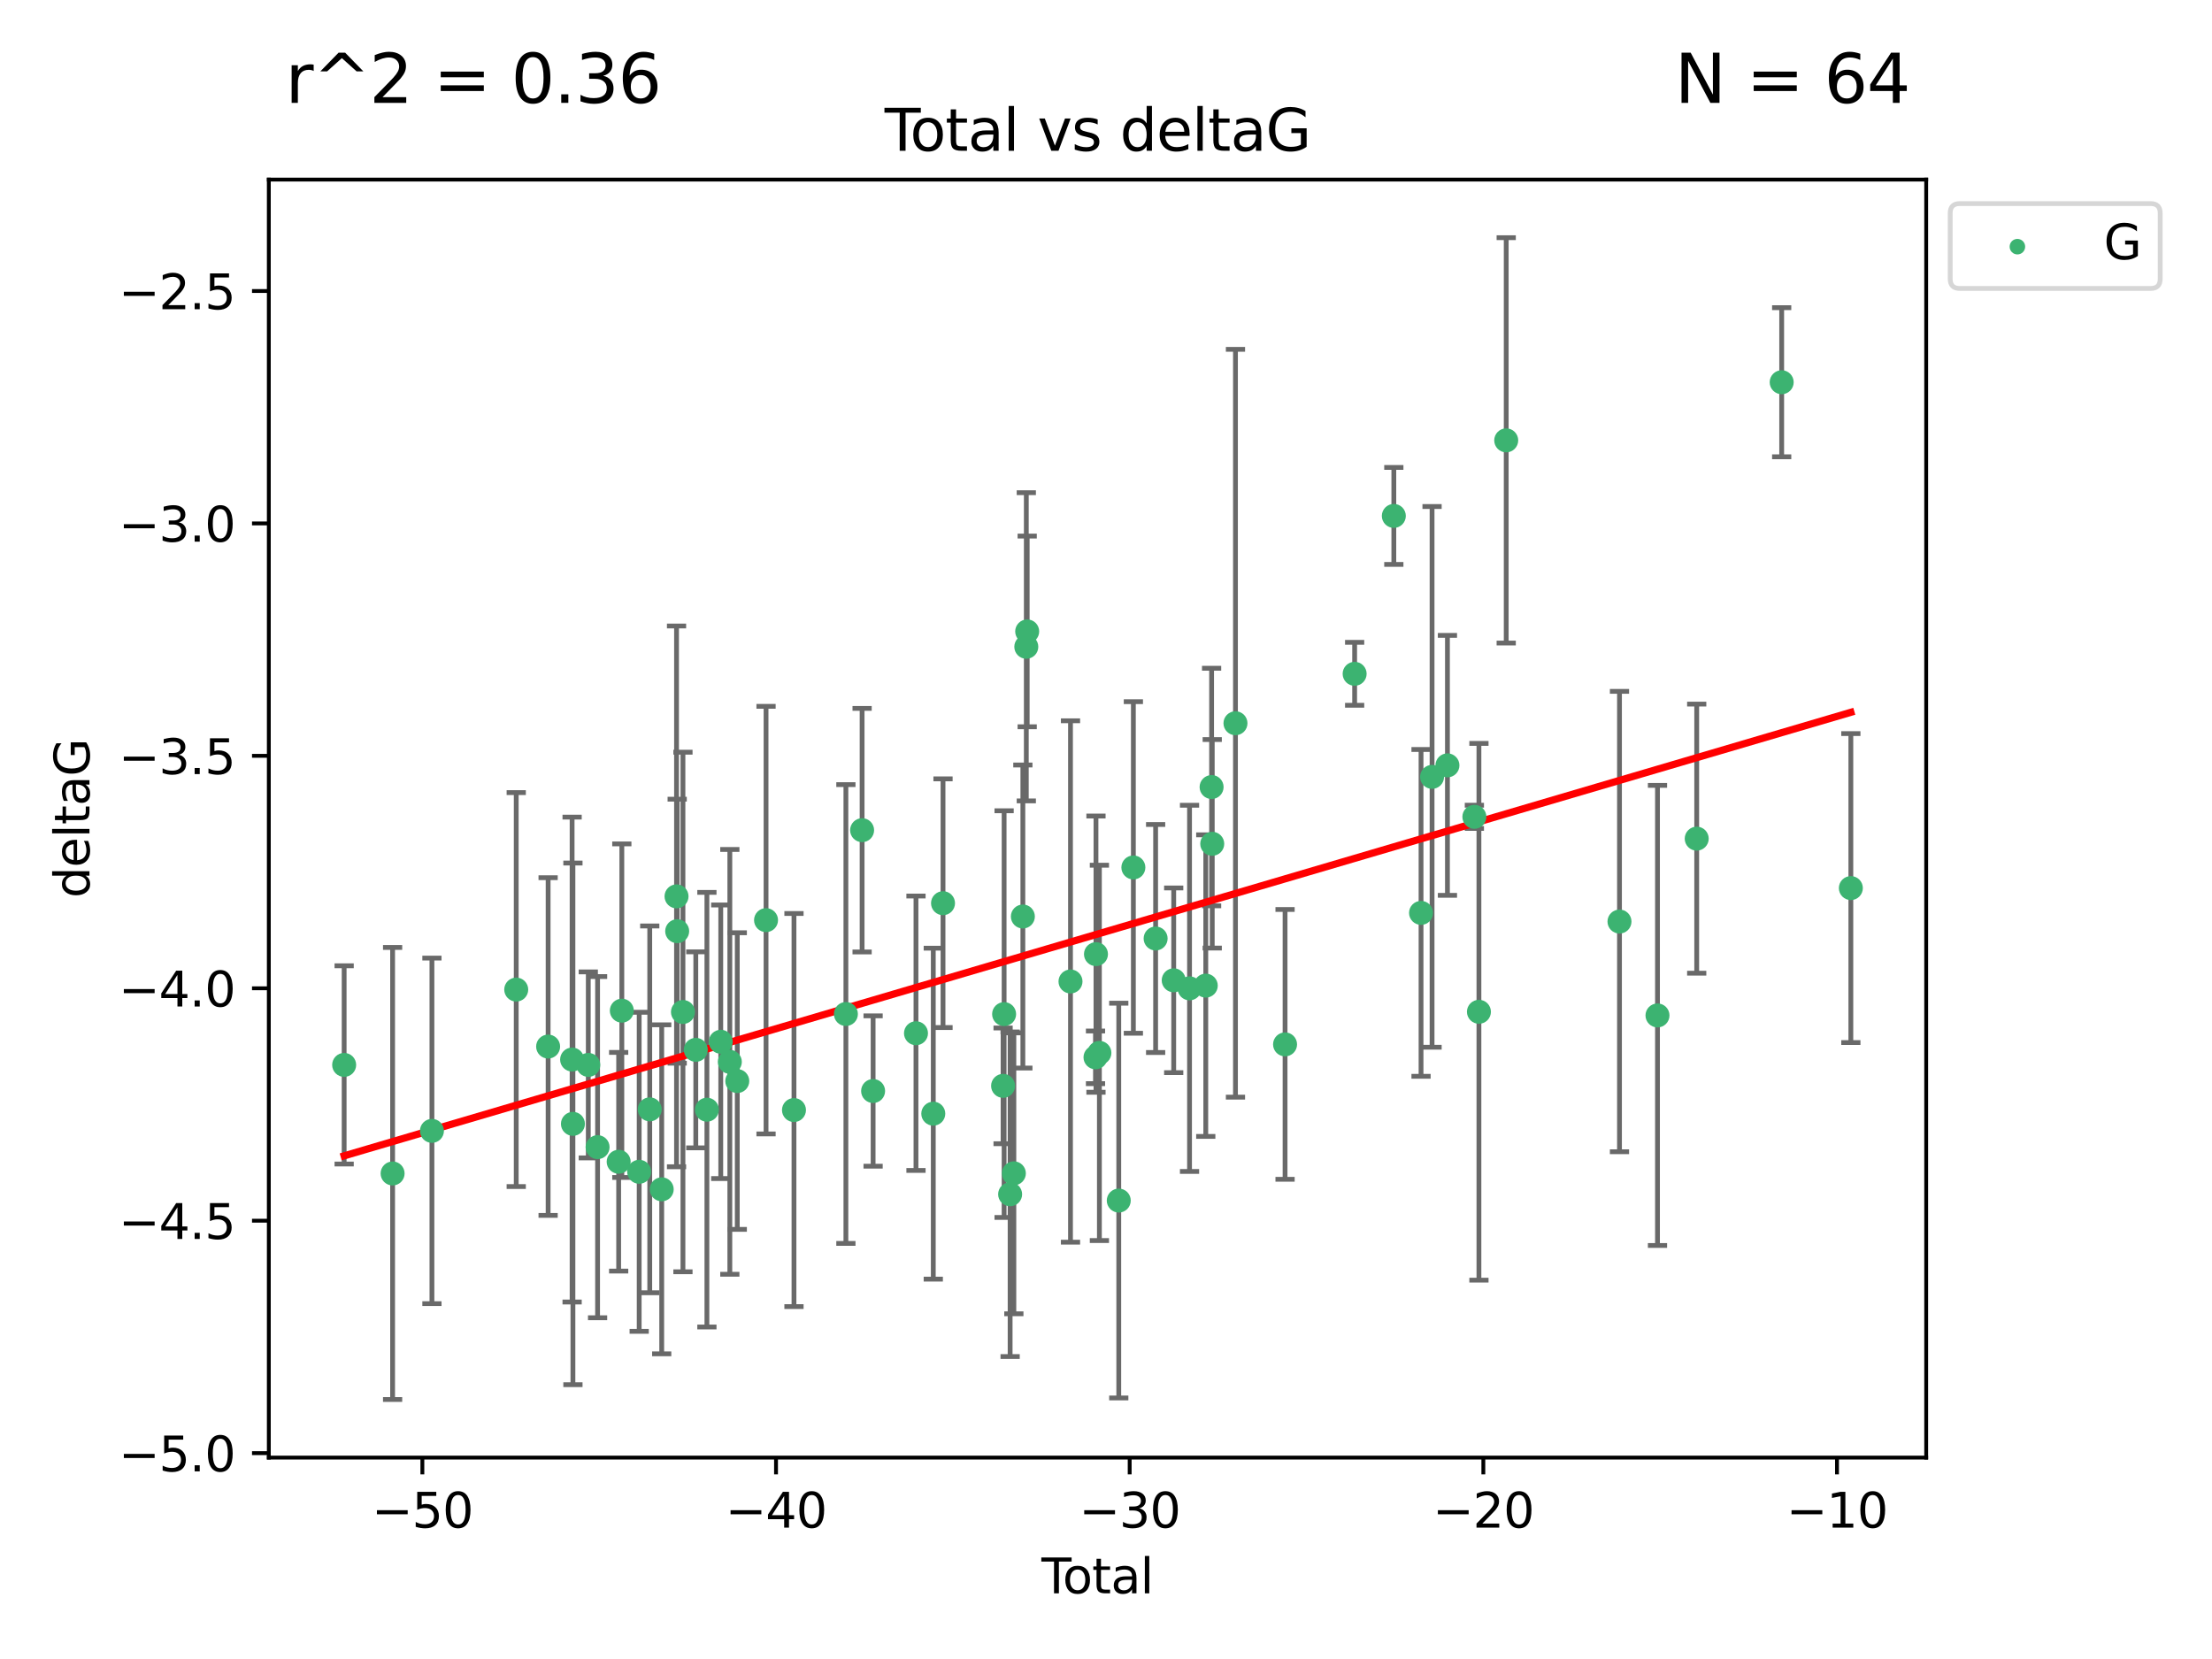 <?xml version="1.0" encoding="utf-8" standalone="no"?>
<!DOCTYPE svg PUBLIC "-//W3C//DTD SVG 1.1//EN"
  "http://www.w3.org/Graphics/SVG/1.1/DTD/svg11.dtd">
<svg xmlns:xlink="http://www.w3.org/1999/xlink" width="460.8pt" height="345.6pt" viewBox="0 0 460.8 345.6" xmlns="http://www.w3.org/2000/svg" version="1.1">
 <defs>
  <style type="text/css">*{stroke-linejoin: round; stroke-linecap: butt}</style>
 </defs>
 <g id="figure_1">
  <g id="patch_1">
   <path d="M 0 345.6 
L 460.8 345.6 
L 460.8 0 
L 0 0 
z
" style="fill: #ffffff"/>
  </g>
  <g id="axes_1">
   <g id="patch_2">
    <path d="M 56 303.64 
L 401.26 303.64 
L 401.26 37.411 
L 56 37.411 
z
" style="fill: #ffffff"/>
   </g>
   <g id="PathCollection_1">
    <defs>
     <path id="ma74996249e" d="M 0 1.118 
C 0.297 1.118 0.581 1 0.791 0.791 
C 1 0.581 1.118 0.297 1.118 0 
C 1.118 -0.297 1 -0.581 0.791 -0.791 
C 0.581 -1 0.297 -1.118 0 -1.118 
C -0.297 -1.118 -0.581 -1 -0.791 -0.791 
C -1 -0.581 -1.118 -0.297 -1.118 0 
C -1.118 0.297 -1 0.581 -0.791 0.791 
C -0.581 1 -0.297 1.118 0 1.118 
z
" style="stroke: #3cb371"/>
    </defs>
    <g clip-path="url(#p0cf9b94227)">
     <use xlink:href="#ma74996249e" x="71.694" y="221.839" style="fill: #3cb371; stroke: #3cb371"/>
     <use xlink:href="#ma74996249e" x="81.786" y="244.454" style="fill: #3cb371; stroke: #3cb371"/>
     <use xlink:href="#ma74996249e" x="89.979" y="235.581" style="fill: #3cb371; stroke: #3cb371"/>
     <use xlink:href="#ma74996249e" x="107.539" y="206.146" style="fill: #3cb371; stroke: #3cb371"/>
     <use xlink:href="#ma74996249e" x="114.184" y="218.017" style="fill: #3cb371; stroke: #3cb371"/>
     <use xlink:href="#ma74996249e" x="119.181" y="220.725" style="fill: #3cb371; stroke: #3cb371"/>
     <use xlink:href="#ma74996249e" x="119.351" y="234.121" style="fill: #3cb371; stroke: #3cb371"/>
     <use xlink:href="#ma74996249e" x="122.552" y="221.839" style="fill: #3cb371; stroke: #3cb371"/>
     <use xlink:href="#ma74996249e" x="124.487" y="238.972" style="fill: #3cb371; stroke: #3cb371"/>
     <use xlink:href="#ma74996249e" x="128.879" y="242.013" style="fill: #3cb371; stroke: #3cb371"/>
     <use xlink:href="#ma74996249e" x="129.538" y="210.541" style="fill: #3cb371; stroke: #3cb371"/>
     <use xlink:href="#ma74996249e" x="133.154" y="244.106" style="fill: #3cb371; stroke: #3cb371"/>
     <use xlink:href="#ma74996249e" x="135.354" y="231.1" style="fill: #3cb371; stroke: #3cb371"/>
     <use xlink:href="#ma74996249e" x="137.846" y="247.757" style="fill: #3cb371; stroke: #3cb371"/>
     <use xlink:href="#ma74996249e" x="140.934" y="186.729" style="fill: #3cb371; stroke: #3cb371"/>
     <use xlink:href="#ma74996249e" x="141.069" y="193.984" style="fill: #3cb371; stroke: #3cb371"/>
     <use xlink:href="#ma74996249e" x="142.271" y="210.816" style="fill: #3cb371; stroke: #3cb371"/>
     <use xlink:href="#ma74996249e" x="144.947" y="218.701" style="fill: #3cb371; stroke: #3cb371"/>
     <use xlink:href="#ma74996249e" x="147.261" y="231.169" style="fill: #3cb371; stroke: #3cb371"/>
     <use xlink:href="#ma74996249e" x="150.148" y="217.019" style="fill: #3cb371; stroke: #3cb371"/>
     <use xlink:href="#ma74996249e" x="152.038" y="221.206" style="fill: #3cb371; stroke: #3cb371"/>
     <use xlink:href="#ma74996249e" x="153.588" y="225.206" style="fill: #3cb371; stroke: #3cb371"/>
     <use xlink:href="#ma74996249e" x="159.58" y="191.682" style="fill: #3cb371; stroke: #3cb371"/>
     <use xlink:href="#ma74996249e" x="165.4" y="231.244" style="fill: #3cb371; stroke: #3cb371"/>
     <use xlink:href="#ma74996249e" x="176.215" y="211.237" style="fill: #3cb371; stroke: #3cb371"/>
     <use xlink:href="#ma74996249e" x="179.592" y="172.942" style="fill: #3cb371; stroke: #3cb371"/>
     <use xlink:href="#ma74996249e" x="181.884" y="227.278" style="fill: #3cb371; stroke: #3cb371"/>
     <use xlink:href="#ma74996249e" x="190.816" y="215.242" style="fill: #3cb371; stroke: #3cb371"/>
     <use xlink:href="#ma74996249e" x="194.42" y="231.996" style="fill: #3cb371; stroke: #3cb371"/>
     <use xlink:href="#ma74996249e" x="196.448" y="188.152" style="fill: #3cb371; stroke: #3cb371"/>
     <use xlink:href="#ma74996249e" x="208.962" y="226.203" style="fill: #3cb371; stroke: #3cb371"/>
     <use xlink:href="#ma74996249e" x="209.175" y="211.258" style="fill: #3cb371; stroke: #3cb371"/>
     <use xlink:href="#ma74996249e" x="210.428" y="248.785" style="fill: #3cb371; stroke: #3cb371"/>
     <use xlink:href="#ma74996249e" x="211.206" y="244.427" style="fill: #3cb371; stroke: #3cb371"/>
     <use xlink:href="#ma74996249e" x="213.081" y="190.925" style="fill: #3cb371; stroke: #3cb371"/>
     <use xlink:href="#ma74996249e" x="213.798" y="134.737" style="fill: #3cb371; stroke: #3cb371"/>
     <use xlink:href="#ma74996249e" x="213.983" y="131.536" style="fill: #3cb371; stroke: #3cb371"/>
     <use xlink:href="#ma74996249e" x="223.004" y="204.459" style="fill: #3cb371; stroke: #3cb371"/>
     <use xlink:href="#ma74996249e" x="228.213" y="220.259" style="fill: #3cb371; stroke: #3cb371"/>
     <use xlink:href="#ma74996249e" x="228.311" y="198.764" style="fill: #3cb371; stroke: #3cb371"/>
     <use xlink:href="#ma74996249e" x="229.025" y="219.335" style="fill: #3cb371; stroke: #3cb371"/>
     <use xlink:href="#ma74996249e" x="233.06" y="250.1" style="fill: #3cb371; stroke: #3cb371"/>
     <use xlink:href="#ma74996249e" x="236.102" y="180.705" style="fill: #3cb371; stroke: #3cb371"/>
     <use xlink:href="#ma74996249e" x="240.738" y="195.507" style="fill: #3cb371; stroke: #3cb371"/>
     <use xlink:href="#ma74996249e" x="244.504" y="204.216" style="fill: #3cb371; stroke: #3cb371"/>
     <use xlink:href="#ma74996249e" x="247.802" y="205.891" style="fill: #3cb371; stroke: #3cb371"/>
     <use xlink:href="#ma74996249e" x="251.185" y="205.324" style="fill: #3cb371; stroke: #3cb371"/>
     <use xlink:href="#ma74996249e" x="252.398" y="163.954" style="fill: #3cb371; stroke: #3cb371"/>
     <use xlink:href="#ma74996249e" x="252.531" y="175.78" style="fill: #3cb371; stroke: #3cb371"/>
     <use xlink:href="#ma74996249e" x="257.371" y="150.666" style="fill: #3cb371; stroke: #3cb371"/>
     <use xlink:href="#ma74996249e" x="267.701" y="217.565" style="fill: #3cb371; stroke: #3cb371"/>
     <use xlink:href="#ma74996249e" x="282.195" y="140.365" style="fill: #3cb371; stroke: #3cb371"/>
     <use xlink:href="#ma74996249e" x="290.36" y="107.475" style="fill: #3cb371; stroke: #3cb371"/>
     <use xlink:href="#ma74996249e" x="296.028" y="190.172" style="fill: #3cb371; stroke: #3cb371"/>
     <use xlink:href="#ma74996249e" x="298.325" y="161.836" style="fill: #3cb371; stroke: #3cb371"/>
     <use xlink:href="#ma74996249e" x="301.528" y="159.439" style="fill: #3cb371; stroke: #3cb371"/>
     <use xlink:href="#ma74996249e" x="307.139" y="170.16" style="fill: #3cb371; stroke: #3cb371"/>
     <use xlink:href="#ma74996249e" x="308.089" y="210.775" style="fill: #3cb371; stroke: #3cb371"/>
     <use xlink:href="#ma74996249e" x="313.772" y="91.737" style="fill: #3cb371; stroke: #3cb371"/>
     <use xlink:href="#ma74996249e" x="337.369" y="191.977" style="fill: #3cb371; stroke: #3cb371"/>
     <use xlink:href="#ma74996249e" x="345.286" y="211.534" style="fill: #3cb371; stroke: #3cb371"/>
     <use xlink:href="#ma74996249e" x="353.456" y="174.704" style="fill: #3cb371; stroke: #3cb371"/>
     <use xlink:href="#ma74996249e" x="371.157" y="79.626" style="fill: #3cb371; stroke: #3cb371"/>
     <use xlink:href="#ma74996249e" x="385.566" y="185.004" style="fill: #3cb371; stroke: #3cb371"/>
    </g>
   </g>
   <g id="matplotlib.axis_1">
    <g id="xtick_1">
     <g id="line2d_1">
      <defs>
       <path id="mcc3c0faa40" d="M 0 0 
L 0 3.5 
" style="stroke: #000000; stroke-width: 0.8"/>
      </defs>
      <g>
       <use xlink:href="#mcc3c0faa40" x="87.986" y="303.64" style="stroke: #000000; stroke-width: 0.8"/>
      </g>
     </g>
     <g id="text_1">
      <!-- −50 -->
      <g transform="translate(77.434 318.238)scale(0.1 -0.1)">
       <defs>
        <path id="DejaVuSans-2212" d="M 678 2272 
L 4684 2272 
L 4684 1741 
L 678 1741 
L 678 2272 
z
" transform="scale(0.016)"/>
        <path id="DejaVuSans-35" d="M 691 4666 
L 3169 4666 
L 3169 4134 
L 1269 4134 
L 1269 2991 
Q 1406 3038 1543 3061 
Q 1681 3084 1819 3084 
Q 2600 3084 3056 2656 
Q 3513 2228 3513 1497 
Q 3513 744 3044 326 
Q 2575 -91 1722 -91 
Q 1428 -91 1123 -41 
Q 819 9 494 109 
L 494 744 
Q 775 591 1075 516 
Q 1375 441 1709 441 
Q 2250 441 2565 725 
Q 2881 1009 2881 1497 
Q 2881 1984 2565 2268 
Q 2250 2553 1709 2553 
Q 1456 2553 1204 2497 
Q 953 2441 691 2322 
L 691 4666 
z
" transform="scale(0.016)"/>
        <path id="DejaVuSans-30" d="M 2034 4250 
Q 1547 4250 1301 3770 
Q 1056 3291 1056 2328 
Q 1056 1369 1301 889 
Q 1547 409 2034 409 
Q 2525 409 2770 889 
Q 3016 1369 3016 2328 
Q 3016 3291 2770 3770 
Q 2525 4250 2034 4250 
z
M 2034 4750 
Q 2819 4750 3233 4129 
Q 3647 3509 3647 2328 
Q 3647 1150 3233 529 
Q 2819 -91 2034 -91 
Q 1250 -91 836 529 
Q 422 1150 422 2328 
Q 422 3509 836 4129 
Q 1250 4750 2034 4750 
z
" transform="scale(0.016)"/>
       </defs>
       <use xlink:href="#DejaVuSans-2212"/>
       <use xlink:href="#DejaVuSans-35" x="83.789"/>
       <use xlink:href="#DejaVuSans-30" x="147.412"/>
      </g>
     </g>
    </g>
    <g id="xtick_2">
     <g id="line2d_2">
      <g>
       <use xlink:href="#mcc3c0faa40" x="161.659" y="303.64" style="stroke: #000000; stroke-width: 0.8"/>
      </g>
     </g>
     <g id="text_2">
      <!-- −40 -->
      <g transform="translate(151.107 318.238)scale(0.1 -0.1)">
       <defs>
        <path id="DejaVuSans-34" d="M 2419 4116 
L 825 1625 
L 2419 1625 
L 2419 4116 
z
M 2253 4666 
L 3047 4666 
L 3047 1625 
L 3713 1625 
L 3713 1100 
L 3047 1100 
L 3047 0 
L 2419 0 
L 2419 1100 
L 313 1100 
L 313 1709 
L 2253 4666 
z
" transform="scale(0.016)"/>
       </defs>
       <use xlink:href="#DejaVuSans-2212"/>
       <use xlink:href="#DejaVuSans-34" x="83.789"/>
       <use xlink:href="#DejaVuSans-30" x="147.412"/>
      </g>
     </g>
    </g>
    <g id="xtick_3">
     <g id="line2d_3">
      <g>
       <use xlink:href="#mcc3c0faa40" x="235.332" y="303.64" style="stroke: #000000; stroke-width: 0.8"/>
      </g>
     </g>
     <g id="text_3">
      <!-- −30 -->
      <g transform="translate(224.78 318.238)scale(0.1 -0.1)">
       <defs>
        <path id="DejaVuSans-33" d="M 2597 2516 
Q 3050 2419 3304 2112 
Q 3559 1806 3559 1356 
Q 3559 666 3084 287 
Q 2609 -91 1734 -91 
Q 1441 -91 1130 -33 
Q 819 25 488 141 
L 488 750 
Q 750 597 1062 519 
Q 1375 441 1716 441 
Q 2309 441 2620 675 
Q 2931 909 2931 1356 
Q 2931 1769 2642 2001 
Q 2353 2234 1838 2234 
L 1294 2234 
L 1294 2753 
L 1863 2753 
Q 2328 2753 2575 2939 
Q 2822 3125 2822 3475 
Q 2822 3834 2567 4026 
Q 2313 4219 1838 4219 
Q 1578 4219 1281 4162 
Q 984 4106 628 3988 
L 628 4550 
Q 988 4650 1302 4700 
Q 1616 4750 1894 4750 
Q 2613 4750 3031 4423 
Q 3450 4097 3450 3541 
Q 3450 3153 3228 2886 
Q 3006 2619 2597 2516 
z
" transform="scale(0.016)"/>
       </defs>
       <use xlink:href="#DejaVuSans-2212"/>
       <use xlink:href="#DejaVuSans-33" x="83.789"/>
       <use xlink:href="#DejaVuSans-30" x="147.412"/>
      </g>
     </g>
    </g>
    <g id="xtick_4">
     <g id="line2d_4">
      <g>
       <use xlink:href="#mcc3c0faa40" x="309.006" y="303.64" style="stroke: #000000; stroke-width: 0.8"/>
      </g>
     </g>
     <g id="text_4">
      <!-- −20 -->
      <g transform="translate(298.453 318.238)scale(0.1 -0.1)">
       <defs>
        <path id="DejaVuSans-32" d="M 1228 531 
L 3431 531 
L 3431 0 
L 469 0 
L 469 531 
Q 828 903 1448 1529 
Q 2069 2156 2228 2338 
Q 2531 2678 2651 2914 
Q 2772 3150 2772 3378 
Q 2772 3750 2511 3984 
Q 2250 4219 1831 4219 
Q 1534 4219 1204 4116 
Q 875 4013 500 3803 
L 500 4441 
Q 881 4594 1212 4672 
Q 1544 4750 1819 4750 
Q 2544 4750 2975 4387 
Q 3406 4025 3406 3419 
Q 3406 3131 3298 2873 
Q 3191 2616 2906 2266 
Q 2828 2175 2409 1742 
Q 1991 1309 1228 531 
z
" transform="scale(0.016)"/>
       </defs>
       <use xlink:href="#DejaVuSans-2212"/>
       <use xlink:href="#DejaVuSans-32" x="83.789"/>
       <use xlink:href="#DejaVuSans-30" x="147.412"/>
      </g>
     </g>
    </g>
    <g id="xtick_5">
     <g id="line2d_5">
      <g>
       <use xlink:href="#mcc3c0faa40" x="382.679" y="303.64" style="stroke: #000000; stroke-width: 0.8"/>
      </g>
     </g>
     <g id="text_5">
      <!-- −10 -->
      <g transform="translate(372.126 318.238)scale(0.1 -0.1)">
       <defs>
        <path id="DejaVuSans-31" d="M 794 531 
L 1825 531 
L 1825 4091 
L 703 3866 
L 703 4441 
L 1819 4666 
L 2450 4666 
L 2450 531 
L 3481 531 
L 3481 0 
L 794 0 
L 794 531 
z
" transform="scale(0.016)"/>
       </defs>
       <use xlink:href="#DejaVuSans-2212"/>
       <use xlink:href="#DejaVuSans-31" x="83.789"/>
       <use xlink:href="#DejaVuSans-30" x="147.412"/>
      </g>
     </g>
    </g>
    <g id="text_6">
     <!-- Total -->
     <g transform="translate(216.953 331.917)scale(0.1 -0.1)">
      <defs>
       <path id="DejaVuSans-54" d="M -19 4666 
L 3928 4666 
L 3928 4134 
L 2272 4134 
L 2272 0 
L 1638 0 
L 1638 4134 
L -19 4134 
L -19 4666 
z
" transform="scale(0.016)"/>
       <path id="DejaVuSans-6f" d="M 1959 3097 
Q 1497 3097 1228 2736 
Q 959 2375 959 1747 
Q 959 1119 1226 758 
Q 1494 397 1959 397 
Q 2419 397 2687 759 
Q 2956 1122 2956 1747 
Q 2956 2369 2687 2733 
Q 2419 3097 1959 3097 
z
M 1959 3584 
Q 2709 3584 3137 3096 
Q 3566 2609 3566 1747 
Q 3566 888 3137 398 
Q 2709 -91 1959 -91 
Q 1206 -91 779 398 
Q 353 888 353 1747 
Q 353 2609 779 3096 
Q 1206 3584 1959 3584 
z
" transform="scale(0.016)"/>
       <path id="DejaVuSans-74" d="M 1172 4494 
L 1172 3500 
L 2356 3500 
L 2356 3053 
L 1172 3053 
L 1172 1153 
Q 1172 725 1289 603 
Q 1406 481 1766 481 
L 2356 481 
L 2356 0 
L 1766 0 
Q 1100 0 847 248 
Q 594 497 594 1153 
L 594 3053 
L 172 3053 
L 172 3500 
L 594 3500 
L 594 4494 
L 1172 4494 
z
" transform="scale(0.016)"/>
       <path id="DejaVuSans-61" d="M 2194 1759 
Q 1497 1759 1228 1600 
Q 959 1441 959 1056 
Q 959 750 1161 570 
Q 1363 391 1709 391 
Q 2188 391 2477 730 
Q 2766 1069 2766 1631 
L 2766 1759 
L 2194 1759 
z
M 3341 1997 
L 3341 0 
L 2766 0 
L 2766 531 
Q 2569 213 2275 61 
Q 1981 -91 1556 -91 
Q 1019 -91 701 211 
Q 384 513 384 1019 
Q 384 1609 779 1909 
Q 1175 2209 1959 2209 
L 2766 2209 
L 2766 2266 
Q 2766 2663 2505 2880 
Q 2244 3097 1772 3097 
Q 1472 3097 1187 3025 
Q 903 2953 641 2809 
L 641 3341 
Q 956 3463 1253 3523 
Q 1550 3584 1831 3584 
Q 2591 3584 2966 3190 
Q 3341 2797 3341 1997 
z
" transform="scale(0.016)"/>
       <path id="DejaVuSans-6c" d="M 603 4863 
L 1178 4863 
L 1178 0 
L 603 0 
L 603 4863 
z
" transform="scale(0.016)"/>
      </defs>
      <use xlink:href="#DejaVuSans-54"/>
      <use xlink:href="#DejaVuSans-6f" x="44.084"/>
      <use xlink:href="#DejaVuSans-74" x="105.266"/>
      <use xlink:href="#DejaVuSans-61" x="144.475"/>
      <use xlink:href="#DejaVuSans-6c" x="205.754"/>
     </g>
    </g>
   </g>
   <g id="matplotlib.axis_2">
    <g id="ytick_1">
     <g id="line2d_6">
      <defs>
       <path id="mdb2169e757" d="M 0 0 
L -3.5 0 
" style="stroke: #000000; stroke-width: 0.8"/>
      </defs>
      <g>
       <use xlink:href="#mdb2169e757" x="56" y="302.714" style="stroke: #000000; stroke-width: 0.8"/>
      </g>
     </g>
     <g id="text_7">
      <!-- −5.0 -->
      <g transform="translate(24.717 306.513)scale(0.1 -0.1)">
       <defs>
        <path id="DejaVuSans-2e" d="M 684 794 
L 1344 794 
L 1344 0 
L 684 0 
L 684 794 
z
" transform="scale(0.016)"/>
       </defs>
       <use xlink:href="#DejaVuSans-2212"/>
       <use xlink:href="#DejaVuSans-35" x="83.789"/>
       <use xlink:href="#DejaVuSans-2e" x="147.412"/>
       <use xlink:href="#DejaVuSans-30" x="179.199"/>
      </g>
     </g>
    </g>
    <g id="ytick_2">
     <g id="line2d_7">
      <g>
       <use xlink:href="#mdb2169e757" x="56" y="254.295" style="stroke: #000000; stroke-width: 0.8"/>
      </g>
     </g>
     <g id="text_8">
      <!-- −4.5 -->
      <g transform="translate(24.717 258.094)scale(0.1 -0.1)">
       <use xlink:href="#DejaVuSans-2212"/>
       <use xlink:href="#DejaVuSans-34" x="83.789"/>
       <use xlink:href="#DejaVuSans-2e" x="147.412"/>
       <use xlink:href="#DejaVuSans-35" x="179.199"/>
      </g>
     </g>
    </g>
    <g id="ytick_3">
     <g id="line2d_8">
      <g>
       <use xlink:href="#mdb2169e757" x="56" y="205.876" style="stroke: #000000; stroke-width: 0.8"/>
      </g>
     </g>
     <g id="text_9">
      <!-- −4.0 -->
      <g transform="translate(24.717 209.675)scale(0.1 -0.1)">
       <use xlink:href="#DejaVuSans-2212"/>
       <use xlink:href="#DejaVuSans-34" x="83.789"/>
       <use xlink:href="#DejaVuSans-2e" x="147.412"/>
       <use xlink:href="#DejaVuSans-30" x="179.199"/>
      </g>
     </g>
    </g>
    <g id="ytick_4">
     <g id="line2d_9">
      <g>
       <use xlink:href="#mdb2169e757" x="56" y="157.456" style="stroke: #000000; stroke-width: 0.8"/>
      </g>
     </g>
     <g id="text_10">
      <!-- −3.5 -->
      <g transform="translate(24.717 161.256)scale(0.1 -0.1)">
       <use xlink:href="#DejaVuSans-2212"/>
       <use xlink:href="#DejaVuSans-33" x="83.789"/>
       <use xlink:href="#DejaVuSans-2e" x="147.412"/>
       <use xlink:href="#DejaVuSans-35" x="179.199"/>
      </g>
     </g>
    </g>
    <g id="ytick_5">
     <g id="line2d_10">
      <g>
       <use xlink:href="#mdb2169e757" x="56" y="109.037" style="stroke: #000000; stroke-width: 0.8"/>
      </g>
     </g>
     <g id="text_11">
      <!-- −3.0 -->
      <g transform="translate(24.717 112.837)scale(0.1 -0.1)">
       <use xlink:href="#DejaVuSans-2212"/>
       <use xlink:href="#DejaVuSans-33" x="83.789"/>
       <use xlink:href="#DejaVuSans-2e" x="147.412"/>
       <use xlink:href="#DejaVuSans-30" x="179.199"/>
      </g>
     </g>
    </g>
    <g id="ytick_6">
     <g id="line2d_11">
      <g>
       <use xlink:href="#mdb2169e757" x="56" y="60.618" style="stroke: #000000; stroke-width: 0.8"/>
      </g>
     </g>
     <g id="text_12">
      <!-- −2.5 -->
      <g transform="translate(24.717 64.417)scale(0.1 -0.1)">
       <use xlink:href="#DejaVuSans-2212"/>
       <use xlink:href="#DejaVuSans-32" x="83.789"/>
       <use xlink:href="#DejaVuSans-2e" x="147.412"/>
       <use xlink:href="#DejaVuSans-35" x="179.199"/>
      </g>
     </g>
    </g>
    <g id="text_13">
     <!-- deltaG -->
     <g transform="translate(18.637 187.064)rotate(-90)scale(0.1 -0.1)">
      <defs>
       <path id="DejaVuSans-64" d="M 2906 2969 
L 2906 4863 
L 3481 4863 
L 3481 0 
L 2906 0 
L 2906 525 
Q 2725 213 2448 61 
Q 2172 -91 1784 -91 
Q 1150 -91 751 415 
Q 353 922 353 1747 
Q 353 2572 751 3078 
Q 1150 3584 1784 3584 
Q 2172 3584 2448 3432 
Q 2725 3281 2906 2969 
z
M 947 1747 
Q 947 1113 1208 752 
Q 1469 391 1925 391 
Q 2381 391 2643 752 
Q 2906 1113 2906 1747 
Q 2906 2381 2643 2742 
Q 2381 3103 1925 3103 
Q 1469 3103 1208 2742 
Q 947 2381 947 1747 
z
" transform="scale(0.016)"/>
       <path id="DejaVuSans-65" d="M 3597 1894 
L 3597 1613 
L 953 1613 
Q 991 1019 1311 708 
Q 1631 397 2203 397 
Q 2534 397 2845 478 
Q 3156 559 3463 722 
L 3463 178 
Q 3153 47 2828 -22 
Q 2503 -91 2169 -91 
Q 1331 -91 842 396 
Q 353 884 353 1716 
Q 353 2575 817 3079 
Q 1281 3584 2069 3584 
Q 2775 3584 3186 3129 
Q 3597 2675 3597 1894 
z
M 3022 2063 
Q 3016 2534 2758 2815 
Q 2500 3097 2075 3097 
Q 1594 3097 1305 2825 
Q 1016 2553 972 2059 
L 3022 2063 
z
" transform="scale(0.016)"/>
       <path id="DejaVuSans-47" d="M 3809 666 
L 3809 1919 
L 2778 1919 
L 2778 2438 
L 4434 2438 
L 4434 434 
Q 4069 175 3628 42 
Q 3188 -91 2688 -91 
Q 1594 -91 976 548 
Q 359 1188 359 2328 
Q 359 3472 976 4111 
Q 1594 4750 2688 4750 
Q 3144 4750 3555 4637 
Q 3966 4525 4313 4306 
L 4313 3634 
Q 3963 3931 3569 4081 
Q 3175 4231 2741 4231 
Q 1884 4231 1454 3753 
Q 1025 3275 1025 2328 
Q 1025 1384 1454 906 
Q 1884 428 2741 428 
Q 3075 428 3337 486 
Q 3600 544 3809 666 
z
" transform="scale(0.016)"/>
      </defs>
      <use xlink:href="#DejaVuSans-64"/>
      <use xlink:href="#DejaVuSans-65" x="63.477"/>
      <use xlink:href="#DejaVuSans-6c" x="125"/>
      <use xlink:href="#DejaVuSans-74" x="152.783"/>
      <use xlink:href="#DejaVuSans-61" x="191.992"/>
      <use xlink:href="#DejaVuSans-47" x="253.271"/>
     </g>
    </g>
   </g>
   <g id="LineCollection_1">
    <path d="M 71.694 242.486 
L 71.694 201.192 
" clip-path="url(#p0cf9b94227)" style="fill: none; stroke: #696969"/>
    <path d="M 81.786 291.539 
L 81.786 197.37 
" clip-path="url(#p0cf9b94227)" style="fill: none; stroke: #696969"/>
    <path d="M 89.979 271.571 
L 89.979 199.591 
" clip-path="url(#p0cf9b94227)" style="fill: none; stroke: #696969"/>
    <path d="M 107.539 247.18 
L 107.539 165.112 
" clip-path="url(#p0cf9b94227)" style="fill: none; stroke: #696969"/>
    <path d="M 114.184 253.19 
L 114.184 182.843 
" clip-path="url(#p0cf9b94227)" style="fill: none; stroke: #696969"/>
    <path d="M 119.181 271.233 
L 119.181 170.216 
" clip-path="url(#p0cf9b94227)" style="fill: none; stroke: #696969"/>
    <path d="M 119.351 288.458 
L 119.351 179.784 
" clip-path="url(#p0cf9b94227)" style="fill: none; stroke: #696969"/>
    <path d="M 122.552 241.213 
L 122.552 202.465 
" clip-path="url(#p0cf9b94227)" style="fill: none; stroke: #696969"/>
    <path d="M 124.487 274.512 
L 124.487 203.431 
" clip-path="url(#p0cf9b94227)" style="fill: none; stroke: #696969"/>
    <path d="M 128.879 264.791 
L 128.879 219.236 
" clip-path="url(#p0cf9b94227)" style="fill: none; stroke: #696969"/>
    <path d="M 129.538 245.285 
L 129.538 175.796 
" clip-path="url(#p0cf9b94227)" style="fill: none; stroke: #696969"/>
    <path d="M 133.154 277.338 
L 133.154 210.875 
" clip-path="url(#p0cf9b94227)" style="fill: none; stroke: #696969"/>
    <path d="M 135.354 269.304 
L 135.354 192.895 
" clip-path="url(#p0cf9b94227)" style="fill: none; stroke: #696969"/>
    <path d="M 137.846 282.027 
L 137.846 213.486 
" clip-path="url(#p0cf9b94227)" style="fill: none; stroke: #696969"/>
    <path d="M 140.934 243.055 
L 140.934 130.404 
" clip-path="url(#p0cf9b94227)" style="fill: none; stroke: #696969"/>
    <path d="M 141.069 221.488 
L 141.069 166.48 
" clip-path="url(#p0cf9b94227)" style="fill: none; stroke: #696969"/>
    <path d="M 142.271 264.935 
L 142.271 156.697 
" clip-path="url(#p0cf9b94227)" style="fill: none; stroke: #696969"/>
    <path d="M 144.947 239.121 
L 144.947 198.282 
" clip-path="url(#p0cf9b94227)" style="fill: none; stroke: #696969"/>
    <path d="M 147.261 276.437 
L 147.261 185.901 
" clip-path="url(#p0cf9b94227)" style="fill: none; stroke: #696969"/>
    <path d="M 150.148 245.515 
L 150.148 188.524 
" clip-path="url(#p0cf9b94227)" style="fill: none; stroke: #696969"/>
    <path d="M 152.038 265.453 
L 152.038 176.958 
" clip-path="url(#p0cf9b94227)" style="fill: none; stroke: #696969"/>
    <path d="M 153.588 256.103 
L 153.588 194.31 
" clip-path="url(#p0cf9b94227)" style="fill: none; stroke: #696969"/>
    <path d="M 159.58 236.221 
L 159.58 147.143 
" clip-path="url(#p0cf9b94227)" style="fill: none; stroke: #696969"/>
    <path d="M 165.4 272.186 
L 165.4 190.302 
" clip-path="url(#p0cf9b94227)" style="fill: none; stroke: #696969"/>
    <path d="M 176.215 259.022 
L 176.215 163.451 
" clip-path="url(#p0cf9b94227)" style="fill: none; stroke: #696969"/>
    <path d="M 179.592 198.311 
L 179.592 147.573 
" clip-path="url(#p0cf9b94227)" style="fill: none; stroke: #696969"/>
    <path d="M 181.884 242.937 
L 181.884 211.62 
" clip-path="url(#p0cf9b94227)" style="fill: none; stroke: #696969"/>
    <path d="M 190.816 243.822 
L 190.816 186.661 
" clip-path="url(#p0cf9b94227)" style="fill: none; stroke: #696969"/>
    <path d="M 194.42 266.465 
L 194.42 197.526 
" clip-path="url(#p0cf9b94227)" style="fill: none; stroke: #696969"/>
    <path d="M 196.448 214.056 
L 196.448 162.249 
" clip-path="url(#p0cf9b94227)" style="fill: none; stroke: #696969"/>
    <path d="M 208.962 238.261 
L 208.962 214.145 
" clip-path="url(#p0cf9b94227)" style="fill: none; stroke: #696969"/>
    <path d="M 209.175 253.617 
L 209.175 168.899 
" clip-path="url(#p0cf9b94227)" style="fill: none; stroke: #696969"/>
    <path d="M 210.428 282.594 
L 210.428 214.976 
" clip-path="url(#p0cf9b94227)" style="fill: none; stroke: #696969"/>
    <path d="M 211.206 273.681 
L 211.206 215.173 
" clip-path="url(#p0cf9b94227)" style="fill: none; stroke: #696969"/>
    <path d="M 213.081 222.489 
L 213.081 159.361 
" clip-path="url(#p0cf9b94227)" style="fill: none; stroke: #696969"/>
    <path d="M 213.798 166.836 
L 213.798 102.638 
" clip-path="url(#p0cf9b94227)" style="fill: none; stroke: #696969"/>
    <path d="M 213.983 151.399 
L 213.983 111.672 
" clip-path="url(#p0cf9b94227)" style="fill: none; stroke: #696969"/>
    <path d="M 223.004 258.768 
L 223.004 150.151 
" clip-path="url(#p0cf9b94227)" style="fill: none; stroke: #696969"/>
    <path d="M 228.213 225.744 
L 228.213 214.775 
" clip-path="url(#p0cf9b94227)" style="fill: none; stroke: #696969"/>
    <path d="M 228.311 227.537 
L 228.311 169.991 
" clip-path="url(#p0cf9b94227)" style="fill: none; stroke: #696969"/>
    <path d="M 229.025 258.429 
L 229.025 180.24 
" clip-path="url(#p0cf9b94227)" style="fill: none; stroke: #696969"/>
    <path d="M 233.06 291.218 
L 233.06 208.983 
" clip-path="url(#p0cf9b94227)" style="fill: none; stroke: #696969"/>
    <path d="M 236.102 215.241 
L 236.102 146.169 
" clip-path="url(#p0cf9b94227)" style="fill: none; stroke: #696969"/>
    <path d="M 240.738 219.255 
L 240.738 171.758 
" clip-path="url(#p0cf9b94227)" style="fill: none; stroke: #696969"/>
    <path d="M 244.504 223.451 
L 244.504 184.98 
" clip-path="url(#p0cf9b94227)" style="fill: none; stroke: #696969"/>
    <path d="M 247.802 244.031 
L 247.802 167.751 
" clip-path="url(#p0cf9b94227)" style="fill: none; stroke: #696969"/>
    <path d="M 251.185 236.737 
L 251.185 173.91 
" clip-path="url(#p0cf9b94227)" style="fill: none; stroke: #696969"/>
    <path d="M 252.398 188.697 
L 252.398 139.212 
" clip-path="url(#p0cf9b94227)" style="fill: none; stroke: #696969"/>
    <path d="M 252.531 197.499 
L 252.531 154.062 
" clip-path="url(#p0cf9b94227)" style="fill: none; stroke: #696969"/>
    <path d="M 257.371 228.555 
L 257.371 72.778 
" clip-path="url(#p0cf9b94227)" style="fill: none; stroke: #696969"/>
    <path d="M 267.701 245.666 
L 267.701 189.464 
" clip-path="url(#p0cf9b94227)" style="fill: none; stroke: #696969"/>
    <path d="M 282.195 146.921 
L 282.195 133.808 
" clip-path="url(#p0cf9b94227)" style="fill: none; stroke: #696969"/>
    <path d="M 290.36 117.575 
L 290.36 97.375 
" clip-path="url(#p0cf9b94227)" style="fill: none; stroke: #696969"/>
    <path d="M 296.028 224.211 
L 296.028 156.133 
" clip-path="url(#p0cf9b94227)" style="fill: none; stroke: #696969"/>
    <path d="M 298.325 218.157 
L 298.325 105.515 
" clip-path="url(#p0cf9b94227)" style="fill: none; stroke: #696969"/>
    <path d="M 301.528 186.517 
L 301.528 132.36 
" clip-path="url(#p0cf9b94227)" style="fill: none; stroke: #696969"/>
    <path d="M 307.139 172.577 
L 307.139 167.743 
" clip-path="url(#p0cf9b94227)" style="fill: none; stroke: #696969"/>
    <path d="M 308.089 266.683 
L 308.089 154.866 
" clip-path="url(#p0cf9b94227)" style="fill: none; stroke: #696969"/>
    <path d="M 313.772 133.961 
L 313.772 49.513 
" clip-path="url(#p0cf9b94227)" style="fill: none; stroke: #696969"/>
    <path d="M 337.369 239.933 
L 337.369 144.021 
" clip-path="url(#p0cf9b94227)" style="fill: none; stroke: #696969"/>
    <path d="M 345.286 259.458 
L 345.286 163.611 
" clip-path="url(#p0cf9b94227)" style="fill: none; stroke: #696969"/>
    <path d="M 353.456 202.73 
L 353.456 146.678 
" clip-path="url(#p0cf9b94227)" style="fill: none; stroke: #696969"/>
    <path d="M 371.157 95.16 
L 371.157 64.092 
" clip-path="url(#p0cf9b94227)" style="fill: none; stroke: #696969"/>
    <path d="M 385.566 217.186 
L 385.566 152.823 
" clip-path="url(#p0cf9b94227)" style="fill: none; stroke: #696969"/>
   </g>
   <g id="line2d_12">
    <defs>
     <path id="m61543dfab5" d="M 2 0 
L -2 -0 
" style="stroke: #696969"/>
    </defs>
    <g clip-path="url(#p0cf9b94227)">
     <use xlink:href="#m61543dfab5" x="71.694" y="242.486" style="fill: #696969; stroke: #696969"/>
     <use xlink:href="#m61543dfab5" x="81.786" y="291.539" style="fill: #696969; stroke: #696969"/>
     <use xlink:href="#m61543dfab5" x="89.979" y="271.571" style="fill: #696969; stroke: #696969"/>
     <use xlink:href="#m61543dfab5" x="107.539" y="247.18" style="fill: #696969; stroke: #696969"/>
     <use xlink:href="#m61543dfab5" x="114.184" y="253.19" style="fill: #696969; stroke: #696969"/>
     <use xlink:href="#m61543dfab5" x="119.181" y="271.233" style="fill: #696969; stroke: #696969"/>
     <use xlink:href="#m61543dfab5" x="119.351" y="288.458" style="fill: #696969; stroke: #696969"/>
     <use xlink:href="#m61543dfab5" x="122.552" y="241.213" style="fill: #696969; stroke: #696969"/>
     <use xlink:href="#m61543dfab5" x="124.487" y="274.512" style="fill: #696969; stroke: #696969"/>
     <use xlink:href="#m61543dfab5" x="128.879" y="264.791" style="fill: #696969; stroke: #696969"/>
     <use xlink:href="#m61543dfab5" x="129.538" y="245.285" style="fill: #696969; stroke: #696969"/>
     <use xlink:href="#m61543dfab5" x="133.154" y="277.338" style="fill: #696969; stroke: #696969"/>
     <use xlink:href="#m61543dfab5" x="135.354" y="269.304" style="fill: #696969; stroke: #696969"/>
     <use xlink:href="#m61543dfab5" x="137.846" y="282.027" style="fill: #696969; stroke: #696969"/>
     <use xlink:href="#m61543dfab5" x="140.934" y="243.055" style="fill: #696969; stroke: #696969"/>
     <use xlink:href="#m61543dfab5" x="141.069" y="221.488" style="fill: #696969; stroke: #696969"/>
     <use xlink:href="#m61543dfab5" x="142.271" y="264.935" style="fill: #696969; stroke: #696969"/>
     <use xlink:href="#m61543dfab5" x="144.947" y="239.121" style="fill: #696969; stroke: #696969"/>
     <use xlink:href="#m61543dfab5" x="147.261" y="276.437" style="fill: #696969; stroke: #696969"/>
     <use xlink:href="#m61543dfab5" x="150.148" y="245.515" style="fill: #696969; stroke: #696969"/>
     <use xlink:href="#m61543dfab5" x="152.038" y="265.453" style="fill: #696969; stroke: #696969"/>
     <use xlink:href="#m61543dfab5" x="153.588" y="256.103" style="fill: #696969; stroke: #696969"/>
     <use xlink:href="#m61543dfab5" x="159.58" y="236.221" style="fill: #696969; stroke: #696969"/>
     <use xlink:href="#m61543dfab5" x="165.4" y="272.186" style="fill: #696969; stroke: #696969"/>
     <use xlink:href="#m61543dfab5" x="176.215" y="259.022" style="fill: #696969; stroke: #696969"/>
     <use xlink:href="#m61543dfab5" x="179.592" y="198.311" style="fill: #696969; stroke: #696969"/>
     <use xlink:href="#m61543dfab5" x="181.884" y="242.937" style="fill: #696969; stroke: #696969"/>
     <use xlink:href="#m61543dfab5" x="190.816" y="243.822" style="fill: #696969; stroke: #696969"/>
     <use xlink:href="#m61543dfab5" x="194.42" y="266.465" style="fill: #696969; stroke: #696969"/>
     <use xlink:href="#m61543dfab5" x="196.448" y="214.056" style="fill: #696969; stroke: #696969"/>
     <use xlink:href="#m61543dfab5" x="208.962" y="238.261" style="fill: #696969; stroke: #696969"/>
     <use xlink:href="#m61543dfab5" x="209.175" y="253.617" style="fill: #696969; stroke: #696969"/>
     <use xlink:href="#m61543dfab5" x="210.428" y="282.594" style="fill: #696969; stroke: #696969"/>
     <use xlink:href="#m61543dfab5" x="211.206" y="273.681" style="fill: #696969; stroke: #696969"/>
     <use xlink:href="#m61543dfab5" x="213.081" y="222.489" style="fill: #696969; stroke: #696969"/>
     <use xlink:href="#m61543dfab5" x="213.798" y="166.836" style="fill: #696969; stroke: #696969"/>
     <use xlink:href="#m61543dfab5" x="213.983" y="151.399" style="fill: #696969; stroke: #696969"/>
     <use xlink:href="#m61543dfab5" x="223.004" y="258.768" style="fill: #696969; stroke: #696969"/>
     <use xlink:href="#m61543dfab5" x="228.213" y="225.744" style="fill: #696969; stroke: #696969"/>
     <use xlink:href="#m61543dfab5" x="228.311" y="227.537" style="fill: #696969; stroke: #696969"/>
     <use xlink:href="#m61543dfab5" x="229.025" y="258.429" style="fill: #696969; stroke: #696969"/>
     <use xlink:href="#m61543dfab5" x="233.06" y="291.218" style="fill: #696969; stroke: #696969"/>
     <use xlink:href="#m61543dfab5" x="236.102" y="215.241" style="fill: #696969; stroke: #696969"/>
     <use xlink:href="#m61543dfab5" x="240.738" y="219.255" style="fill: #696969; stroke: #696969"/>
     <use xlink:href="#m61543dfab5" x="244.504" y="223.451" style="fill: #696969; stroke: #696969"/>
     <use xlink:href="#m61543dfab5" x="247.802" y="244.031" style="fill: #696969; stroke: #696969"/>
     <use xlink:href="#m61543dfab5" x="251.185" y="236.737" style="fill: #696969; stroke: #696969"/>
     <use xlink:href="#m61543dfab5" x="252.398" y="188.697" style="fill: #696969; stroke: #696969"/>
     <use xlink:href="#m61543dfab5" x="252.531" y="197.499" style="fill: #696969; stroke: #696969"/>
     <use xlink:href="#m61543dfab5" x="257.371" y="228.555" style="fill: #696969; stroke: #696969"/>
     <use xlink:href="#m61543dfab5" x="267.701" y="245.666" style="fill: #696969; stroke: #696969"/>
     <use xlink:href="#m61543dfab5" x="282.195" y="146.921" style="fill: #696969; stroke: #696969"/>
     <use xlink:href="#m61543dfab5" x="290.36" y="117.575" style="fill: #696969; stroke: #696969"/>
     <use xlink:href="#m61543dfab5" x="296.028" y="224.211" style="fill: #696969; stroke: #696969"/>
     <use xlink:href="#m61543dfab5" x="298.325" y="218.157" style="fill: #696969; stroke: #696969"/>
     <use xlink:href="#m61543dfab5" x="301.528" y="186.517" style="fill: #696969; stroke: #696969"/>
     <use xlink:href="#m61543dfab5" x="307.139" y="172.577" style="fill: #696969; stroke: #696969"/>
     <use xlink:href="#m61543dfab5" x="308.089" y="266.683" style="fill: #696969; stroke: #696969"/>
     <use xlink:href="#m61543dfab5" x="313.772" y="133.961" style="fill: #696969; stroke: #696969"/>
     <use xlink:href="#m61543dfab5" x="337.369" y="239.933" style="fill: #696969; stroke: #696969"/>
     <use xlink:href="#m61543dfab5" x="345.286" y="259.458" style="fill: #696969; stroke: #696969"/>
     <use xlink:href="#m61543dfab5" x="353.456" y="202.73" style="fill: #696969; stroke: #696969"/>
     <use xlink:href="#m61543dfab5" x="371.157" y="95.16" style="fill: #696969; stroke: #696969"/>
     <use xlink:href="#m61543dfab5" x="385.566" y="217.186" style="fill: #696969; stroke: #696969"/>
    </g>
   </g>
   <g id="line2d_13">
    <g clip-path="url(#p0cf9b94227)">
     <use xlink:href="#m61543dfab5" x="71.694" y="201.192" style="fill: #696969; stroke: #696969"/>
     <use xlink:href="#m61543dfab5" x="81.786" y="197.37" style="fill: #696969; stroke: #696969"/>
     <use xlink:href="#m61543dfab5" x="89.979" y="199.591" style="fill: #696969; stroke: #696969"/>
     <use xlink:href="#m61543dfab5" x="107.539" y="165.112" style="fill: #696969; stroke: #696969"/>
     <use xlink:href="#m61543dfab5" x="114.184" y="182.843" style="fill: #696969; stroke: #696969"/>
     <use xlink:href="#m61543dfab5" x="119.181" y="170.216" style="fill: #696969; stroke: #696969"/>
     <use xlink:href="#m61543dfab5" x="119.351" y="179.784" style="fill: #696969; stroke: #696969"/>
     <use xlink:href="#m61543dfab5" x="122.552" y="202.465" style="fill: #696969; stroke: #696969"/>
     <use xlink:href="#m61543dfab5" x="124.487" y="203.431" style="fill: #696969; stroke: #696969"/>
     <use xlink:href="#m61543dfab5" x="128.879" y="219.236" style="fill: #696969; stroke: #696969"/>
     <use xlink:href="#m61543dfab5" x="129.538" y="175.796" style="fill: #696969; stroke: #696969"/>
     <use xlink:href="#m61543dfab5" x="133.154" y="210.875" style="fill: #696969; stroke: #696969"/>
     <use xlink:href="#m61543dfab5" x="135.354" y="192.895" style="fill: #696969; stroke: #696969"/>
     <use xlink:href="#m61543dfab5" x="137.846" y="213.486" style="fill: #696969; stroke: #696969"/>
     <use xlink:href="#m61543dfab5" x="140.934" y="130.404" style="fill: #696969; stroke: #696969"/>
     <use xlink:href="#m61543dfab5" x="141.069" y="166.48" style="fill: #696969; stroke: #696969"/>
     <use xlink:href="#m61543dfab5" x="142.271" y="156.697" style="fill: #696969; stroke: #696969"/>
     <use xlink:href="#m61543dfab5" x="144.947" y="198.282" style="fill: #696969; stroke: #696969"/>
     <use xlink:href="#m61543dfab5" x="147.261" y="185.901" style="fill: #696969; stroke: #696969"/>
     <use xlink:href="#m61543dfab5" x="150.148" y="188.524" style="fill: #696969; stroke: #696969"/>
     <use xlink:href="#m61543dfab5" x="152.038" y="176.958" style="fill: #696969; stroke: #696969"/>
     <use xlink:href="#m61543dfab5" x="153.588" y="194.31" style="fill: #696969; stroke: #696969"/>
     <use xlink:href="#m61543dfab5" x="159.58" y="147.143" style="fill: #696969; stroke: #696969"/>
     <use xlink:href="#m61543dfab5" x="165.4" y="190.302" style="fill: #696969; stroke: #696969"/>
     <use xlink:href="#m61543dfab5" x="176.215" y="163.451" style="fill: #696969; stroke: #696969"/>
     <use xlink:href="#m61543dfab5" x="179.592" y="147.573" style="fill: #696969; stroke: #696969"/>
     <use xlink:href="#m61543dfab5" x="181.884" y="211.62" style="fill: #696969; stroke: #696969"/>
     <use xlink:href="#m61543dfab5" x="190.816" y="186.661" style="fill: #696969; stroke: #696969"/>
     <use xlink:href="#m61543dfab5" x="194.42" y="197.526" style="fill: #696969; stroke: #696969"/>
     <use xlink:href="#m61543dfab5" x="196.448" y="162.249" style="fill: #696969; stroke: #696969"/>
     <use xlink:href="#m61543dfab5" x="208.962" y="214.145" style="fill: #696969; stroke: #696969"/>
     <use xlink:href="#m61543dfab5" x="209.175" y="168.899" style="fill: #696969; stroke: #696969"/>
     <use xlink:href="#m61543dfab5" x="210.428" y="214.976" style="fill: #696969; stroke: #696969"/>
     <use xlink:href="#m61543dfab5" x="211.206" y="215.173" style="fill: #696969; stroke: #696969"/>
     <use xlink:href="#m61543dfab5" x="213.081" y="159.361" style="fill: #696969; stroke: #696969"/>
     <use xlink:href="#m61543dfab5" x="213.798" y="102.638" style="fill: #696969; stroke: #696969"/>
     <use xlink:href="#m61543dfab5" x="213.983" y="111.672" style="fill: #696969; stroke: #696969"/>
     <use xlink:href="#m61543dfab5" x="223.004" y="150.151" style="fill: #696969; stroke: #696969"/>
     <use xlink:href="#m61543dfab5" x="228.213" y="214.775" style="fill: #696969; stroke: #696969"/>
     <use xlink:href="#m61543dfab5" x="228.311" y="169.991" style="fill: #696969; stroke: #696969"/>
     <use xlink:href="#m61543dfab5" x="229.025" y="180.24" style="fill: #696969; stroke: #696969"/>
     <use xlink:href="#m61543dfab5" x="233.06" y="208.983" style="fill: #696969; stroke: #696969"/>
     <use xlink:href="#m61543dfab5" x="236.102" y="146.169" style="fill: #696969; stroke: #696969"/>
     <use xlink:href="#m61543dfab5" x="240.738" y="171.758" style="fill: #696969; stroke: #696969"/>
     <use xlink:href="#m61543dfab5" x="244.504" y="184.98" style="fill: #696969; stroke: #696969"/>
     <use xlink:href="#m61543dfab5" x="247.802" y="167.751" style="fill: #696969; stroke: #696969"/>
     <use xlink:href="#m61543dfab5" x="251.185" y="173.91" style="fill: #696969; stroke: #696969"/>
     <use xlink:href="#m61543dfab5" x="252.398" y="139.212" style="fill: #696969; stroke: #696969"/>
     <use xlink:href="#m61543dfab5" x="252.531" y="154.062" style="fill: #696969; stroke: #696969"/>
     <use xlink:href="#m61543dfab5" x="257.371" y="72.778" style="fill: #696969; stroke: #696969"/>
     <use xlink:href="#m61543dfab5" x="267.701" y="189.464" style="fill: #696969; stroke: #696969"/>
     <use xlink:href="#m61543dfab5" x="282.195" y="133.808" style="fill: #696969; stroke: #696969"/>
     <use xlink:href="#m61543dfab5" x="290.36" y="97.375" style="fill: #696969; stroke: #696969"/>
     <use xlink:href="#m61543dfab5" x="296.028" y="156.133" style="fill: #696969; stroke: #696969"/>
     <use xlink:href="#m61543dfab5" x="298.325" y="105.515" style="fill: #696969; stroke: #696969"/>
     <use xlink:href="#m61543dfab5" x="301.528" y="132.36" style="fill: #696969; stroke: #696969"/>
     <use xlink:href="#m61543dfab5" x="307.139" y="167.743" style="fill: #696969; stroke: #696969"/>
     <use xlink:href="#m61543dfab5" x="308.089" y="154.866" style="fill: #696969; stroke: #696969"/>
     <use xlink:href="#m61543dfab5" x="313.772" y="49.513" style="fill: #696969; stroke: #696969"/>
     <use xlink:href="#m61543dfab5" x="337.369" y="144.021" style="fill: #696969; stroke: #696969"/>
     <use xlink:href="#m61543dfab5" x="345.286" y="163.611" style="fill: #696969; stroke: #696969"/>
     <use xlink:href="#m61543dfab5" x="353.456" y="146.678" style="fill: #696969; stroke: #696969"/>
     <use xlink:href="#m61543dfab5" x="371.157" y="64.092" style="fill: #696969; stroke: #696969"/>
     <use xlink:href="#m61543dfab5" x="385.566" y="152.823" style="fill: #696969; stroke: #696969"/>
    </g>
   </g>
   <g id="line2d_14">
    <path d="M 71.694 240.782 
L 81.786 237.811 
L 89.979 235.399 
L 107.539 230.23 
L 114.184 228.273 
L 119.181 226.802 
L 119.351 226.753 
L 122.552 225.81 
L 124.487 225.24 
L 128.879 223.948 
L 129.538 223.754 
L 133.154 222.689 
L 135.354 222.042 
L 137.846 221.308 
L 140.934 220.399 
L 141.069 220.359 
L 142.271 220.005 
L 144.947 219.217 
L 147.261 218.536 
L 150.148 217.686 
L 152.038 217.13 
L 153.588 216.674 
L 159.58 214.91 
L 165.4 213.197 
L 176.215 210.013 
L 179.592 209.019 
L 181.884 208.344 
L 190.816 205.715 
L 194.42 204.654 
L 196.448 204.057 
L 208.962 200.373 
L 209.175 200.31 
L 210.428 199.942 
L 211.206 199.713 
L 213.081 199.161 
L 213.798 198.95 
L 213.983 198.895 
L 223.004 196.239 
L 228.213 194.706 
L 228.311 194.677 
L 229.025 194.467 
L 233.06 193.279 
L 236.102 192.384 
L 240.738 191.019 
L 244.504 189.91 
L 247.802 188.94 
L 251.185 187.944 
L 252.398 187.587 
L 252.531 187.547 
L 257.371 186.123 
L 267.701 183.082 
L 282.195 178.815 
L 290.36 176.411 
L 296.028 174.743 
L 298.325 174.067 
L 301.528 173.124 
L 307.139 171.472 
L 308.089 171.193 
L 313.772 169.52 
L 337.369 162.573 
L 345.286 160.243 
L 353.456 157.838 
L 371.157 152.627 
L 385.566 148.385 
" clip-path="url(#p0cf9b94227)" style="fill: none; stroke: #ff0000; stroke-width: 1.5; stroke-linecap: square"/>
   </g>
   <g id="line2d_15">
    <defs>
     <path id="m49f7e23d25" d="M 0 2 
C 0.53 2 1.039 1.789 1.414 1.414 
C 1.789 1.039 2 0.53 2 0 
C 2 -0.53 1.789 -1.039 1.414 -1.414 
C 1.039 -1.789 0.53 -2 0 -2 
C -0.53 -2 -1.039 -1.789 -1.414 -1.414 
C -1.789 -1.039 -2 -0.53 -2 0 
C -2 0.53 -1.789 1.039 -1.414 1.414 
C -1.039 1.789 -0.53 2 0 2 
z
" style="stroke: #3cb371"/>
    </defs>
    <g clip-path="url(#p0cf9b94227)">
     <use xlink:href="#m49f7e23d25" x="71.694" y="221.839" style="fill: #3cb371; stroke: #3cb371"/>
     <use xlink:href="#m49f7e23d25" x="81.786" y="244.454" style="fill: #3cb371; stroke: #3cb371"/>
     <use xlink:href="#m49f7e23d25" x="89.979" y="235.581" style="fill: #3cb371; stroke: #3cb371"/>
     <use xlink:href="#m49f7e23d25" x="107.539" y="206.146" style="fill: #3cb371; stroke: #3cb371"/>
     <use xlink:href="#m49f7e23d25" x="114.184" y="218.017" style="fill: #3cb371; stroke: #3cb371"/>
     <use xlink:href="#m49f7e23d25" x="119.181" y="220.725" style="fill: #3cb371; stroke: #3cb371"/>
     <use xlink:href="#m49f7e23d25" x="119.351" y="234.121" style="fill: #3cb371; stroke: #3cb371"/>
     <use xlink:href="#m49f7e23d25" x="122.552" y="221.839" style="fill: #3cb371; stroke: #3cb371"/>
     <use xlink:href="#m49f7e23d25" x="124.487" y="238.972" style="fill: #3cb371; stroke: #3cb371"/>
     <use xlink:href="#m49f7e23d25" x="128.879" y="242.013" style="fill: #3cb371; stroke: #3cb371"/>
     <use xlink:href="#m49f7e23d25" x="129.538" y="210.541" style="fill: #3cb371; stroke: #3cb371"/>
     <use xlink:href="#m49f7e23d25" x="133.154" y="244.106" style="fill: #3cb371; stroke: #3cb371"/>
     <use xlink:href="#m49f7e23d25" x="135.354" y="231.1" style="fill: #3cb371; stroke: #3cb371"/>
     <use xlink:href="#m49f7e23d25" x="137.846" y="247.757" style="fill: #3cb371; stroke: #3cb371"/>
     <use xlink:href="#m49f7e23d25" x="140.934" y="186.729" style="fill: #3cb371; stroke: #3cb371"/>
     <use xlink:href="#m49f7e23d25" x="141.069" y="193.984" style="fill: #3cb371; stroke: #3cb371"/>
     <use xlink:href="#m49f7e23d25" x="142.271" y="210.816" style="fill: #3cb371; stroke: #3cb371"/>
     <use xlink:href="#m49f7e23d25" x="144.947" y="218.701" style="fill: #3cb371; stroke: #3cb371"/>
     <use xlink:href="#m49f7e23d25" x="147.261" y="231.169" style="fill: #3cb371; stroke: #3cb371"/>
     <use xlink:href="#m49f7e23d25" x="150.148" y="217.019" style="fill: #3cb371; stroke: #3cb371"/>
     <use xlink:href="#m49f7e23d25" x="152.038" y="221.206" style="fill: #3cb371; stroke: #3cb371"/>
     <use xlink:href="#m49f7e23d25" x="153.588" y="225.206" style="fill: #3cb371; stroke: #3cb371"/>
     <use xlink:href="#m49f7e23d25" x="159.58" y="191.682" style="fill: #3cb371; stroke: #3cb371"/>
     <use xlink:href="#m49f7e23d25" x="165.4" y="231.244" style="fill: #3cb371; stroke: #3cb371"/>
     <use xlink:href="#m49f7e23d25" x="176.215" y="211.237" style="fill: #3cb371; stroke: #3cb371"/>
     <use xlink:href="#m49f7e23d25" x="179.592" y="172.942" style="fill: #3cb371; stroke: #3cb371"/>
     <use xlink:href="#m49f7e23d25" x="181.884" y="227.278" style="fill: #3cb371; stroke: #3cb371"/>
     <use xlink:href="#m49f7e23d25" x="190.816" y="215.242" style="fill: #3cb371; stroke: #3cb371"/>
     <use xlink:href="#m49f7e23d25" x="194.42" y="231.996" style="fill: #3cb371; stroke: #3cb371"/>
     <use xlink:href="#m49f7e23d25" x="196.448" y="188.152" style="fill: #3cb371; stroke: #3cb371"/>
     <use xlink:href="#m49f7e23d25" x="208.962" y="226.203" style="fill: #3cb371; stroke: #3cb371"/>
     <use xlink:href="#m49f7e23d25" x="209.175" y="211.258" style="fill: #3cb371; stroke: #3cb371"/>
     <use xlink:href="#m49f7e23d25" x="210.428" y="248.785" style="fill: #3cb371; stroke: #3cb371"/>
     <use xlink:href="#m49f7e23d25" x="211.206" y="244.427" style="fill: #3cb371; stroke: #3cb371"/>
     <use xlink:href="#m49f7e23d25" x="213.081" y="190.925" style="fill: #3cb371; stroke: #3cb371"/>
     <use xlink:href="#m49f7e23d25" x="213.798" y="134.737" style="fill: #3cb371; stroke: #3cb371"/>
     <use xlink:href="#m49f7e23d25" x="213.983" y="131.536" style="fill: #3cb371; stroke: #3cb371"/>
     <use xlink:href="#m49f7e23d25" x="223.004" y="204.459" style="fill: #3cb371; stroke: #3cb371"/>
     <use xlink:href="#m49f7e23d25" x="228.213" y="220.259" style="fill: #3cb371; stroke: #3cb371"/>
     <use xlink:href="#m49f7e23d25" x="228.311" y="198.764" style="fill: #3cb371; stroke: #3cb371"/>
     <use xlink:href="#m49f7e23d25" x="229.025" y="219.335" style="fill: #3cb371; stroke: #3cb371"/>
     <use xlink:href="#m49f7e23d25" x="233.06" y="250.1" style="fill: #3cb371; stroke: #3cb371"/>
     <use xlink:href="#m49f7e23d25" x="236.102" y="180.705" style="fill: #3cb371; stroke: #3cb371"/>
     <use xlink:href="#m49f7e23d25" x="240.738" y="195.507" style="fill: #3cb371; stroke: #3cb371"/>
     <use xlink:href="#m49f7e23d25" x="244.504" y="204.216" style="fill: #3cb371; stroke: #3cb371"/>
     <use xlink:href="#m49f7e23d25" x="247.802" y="205.891" style="fill: #3cb371; stroke: #3cb371"/>
     <use xlink:href="#m49f7e23d25" x="251.185" y="205.324" style="fill: #3cb371; stroke: #3cb371"/>
     <use xlink:href="#m49f7e23d25" x="252.398" y="163.954" style="fill: #3cb371; stroke: #3cb371"/>
     <use xlink:href="#m49f7e23d25" x="252.531" y="175.78" style="fill: #3cb371; stroke: #3cb371"/>
     <use xlink:href="#m49f7e23d25" x="257.371" y="150.666" style="fill: #3cb371; stroke: #3cb371"/>
     <use xlink:href="#m49f7e23d25" x="267.701" y="217.565" style="fill: #3cb371; stroke: #3cb371"/>
     <use xlink:href="#m49f7e23d25" x="282.195" y="140.365" style="fill: #3cb371; stroke: #3cb371"/>
     <use xlink:href="#m49f7e23d25" x="290.36" y="107.475" style="fill: #3cb371; stroke: #3cb371"/>
     <use xlink:href="#m49f7e23d25" x="296.028" y="190.172" style="fill: #3cb371; stroke: #3cb371"/>
     <use xlink:href="#m49f7e23d25" x="298.325" y="161.836" style="fill: #3cb371; stroke: #3cb371"/>
     <use xlink:href="#m49f7e23d25" x="301.528" y="159.439" style="fill: #3cb371; stroke: #3cb371"/>
     <use xlink:href="#m49f7e23d25" x="307.139" y="170.16" style="fill: #3cb371; stroke: #3cb371"/>
     <use xlink:href="#m49f7e23d25" x="308.089" y="210.775" style="fill: #3cb371; stroke: #3cb371"/>
     <use xlink:href="#m49f7e23d25" x="313.772" y="91.737" style="fill: #3cb371; stroke: #3cb371"/>
     <use xlink:href="#m49f7e23d25" x="337.369" y="191.977" style="fill: #3cb371; stroke: #3cb371"/>
     <use xlink:href="#m49f7e23d25" x="345.286" y="211.534" style="fill: #3cb371; stroke: #3cb371"/>
     <use xlink:href="#m49f7e23d25" x="353.456" y="174.704" style="fill: #3cb371; stroke: #3cb371"/>
     <use xlink:href="#m49f7e23d25" x="371.157" y="79.626" style="fill: #3cb371; stroke: #3cb371"/>
     <use xlink:href="#m49f7e23d25" x="385.566" y="185.004" style="fill: #3cb371; stroke: #3cb371"/>
    </g>
   </g>
   <g id="patch_3">
    <path d="M 56 303.64 
L 56 37.411 
" style="fill: none; stroke: #000000; stroke-width: 0.8; stroke-linejoin: miter; stroke-linecap: square"/>
   </g>
   <g id="patch_4">
    <path d="M 401.26 303.64 
L 401.26 37.411 
" style="fill: none; stroke: #000000; stroke-width: 0.8; stroke-linejoin: miter; stroke-linecap: square"/>
   </g>
   <g id="patch_5">
    <path d="M 56 303.64 
L 401.26 303.64 
" style="fill: none; stroke: #000000; stroke-width: 0.8; stroke-linejoin: miter; stroke-linecap: square"/>
   </g>
   <g id="patch_6">
    <path d="M 56 37.411 
L 401.26 37.411 
" style="fill: none; stroke: #000000; stroke-width: 0.8; stroke-linejoin: miter; stroke-linecap: square"/>
   </g>
   <g id="text_14">
    <!-- N = 64 -->
    <g transform="translate(348.888 21.426)scale(0.14 -0.14)">
     <defs>
      <path id="DejaVuSans-4e" d="M 628 4666 
L 1478 4666 
L 3547 763 
L 3547 4666 
L 4159 4666 
L 4159 0 
L 3309 0 
L 1241 3903 
L 1241 0 
L 628 0 
L 628 4666 
z
" transform="scale(0.016)"/>
      <path id="DejaVuSans-20" transform="scale(0.016)"/>
      <path id="DejaVuSans-3d" d="M 678 2906 
L 4684 2906 
L 4684 2381 
L 678 2381 
L 678 2906 
z
M 678 1631 
L 4684 1631 
L 4684 1100 
L 678 1100 
L 678 1631 
z
" transform="scale(0.016)"/>
      <path id="DejaVuSans-36" d="M 2113 2584 
Q 1688 2584 1439 2293 
Q 1191 2003 1191 1497 
Q 1191 994 1439 701 
Q 1688 409 2113 409 
Q 2538 409 2786 701 
Q 3034 994 3034 1497 
Q 3034 2003 2786 2293 
Q 2538 2584 2113 2584 
z
M 3366 4563 
L 3366 3988 
Q 3128 4100 2886 4159 
Q 2644 4219 2406 4219 
Q 1781 4219 1451 3797 
Q 1122 3375 1075 2522 
Q 1259 2794 1537 2939 
Q 1816 3084 2150 3084 
Q 2853 3084 3261 2657 
Q 3669 2231 3669 1497 
Q 3669 778 3244 343 
Q 2819 -91 2113 -91 
Q 1303 -91 875 529 
Q 447 1150 447 2328 
Q 447 3434 972 4092 
Q 1497 4750 2381 4750 
Q 2619 4750 2861 4703 
Q 3103 4656 3366 4563 
z
" transform="scale(0.016)"/>
     </defs>
     <use xlink:href="#DejaVuSans-4e"/>
     <use xlink:href="#DejaVuSans-20" x="74.805"/>
     <use xlink:href="#DejaVuSans-3d" x="106.592"/>
     <use xlink:href="#DejaVuSans-20" x="190.381"/>
     <use xlink:href="#DejaVuSans-36" x="222.168"/>
     <use xlink:href="#DejaVuSans-34" x="285.791"/>
    </g>
   </g>
   <g id="text_15">
    <!-- r^2 = 0.36 -->
    <g transform="translate(59.453 21.426)scale(0.14 -0.14)">
     <defs>
      <path id="DejaVuSans-72" d="M 2631 2963 
Q 2534 3019 2420 3045 
Q 2306 3072 2169 3072 
Q 1681 3072 1420 2755 
Q 1159 2438 1159 1844 
L 1159 0 
L 581 0 
L 581 3500 
L 1159 3500 
L 1159 2956 
Q 1341 3275 1631 3429 
Q 1922 3584 2338 3584 
Q 2397 3584 2469 3576 
Q 2541 3569 2628 3553 
L 2631 2963 
z
" transform="scale(0.016)"/>
      <path id="DejaVuSans-5e" d="M 2988 4666 
L 4684 2925 
L 4056 2925 
L 2681 4159 
L 1306 2925 
L 678 2925 
L 2375 4666 
L 2988 4666 
z
" transform="scale(0.016)"/>
     </defs>
     <use xlink:href="#DejaVuSans-72"/>
     <use xlink:href="#DejaVuSans-5e" x="41.113"/>
     <use xlink:href="#DejaVuSans-32" x="124.902"/>
     <use xlink:href="#DejaVuSans-20" x="188.525"/>
     <use xlink:href="#DejaVuSans-3d" x="220.312"/>
     <use xlink:href="#DejaVuSans-20" x="304.102"/>
     <use xlink:href="#DejaVuSans-30" x="335.889"/>
     <use xlink:href="#DejaVuSans-2e" x="399.512"/>
     <use xlink:href="#DejaVuSans-33" x="431.299"/>
     <use xlink:href="#DejaVuSans-36" x="494.922"/>
    </g>
   </g>
   <g id="text_16">
    <!-- Total vs deltaG -->
    <g transform="translate(184.282 31.411)scale(0.12 -0.12)">
     <defs>
      <path id="DejaVuSans-76" d="M 191 3500 
L 800 3500 
L 1894 563 
L 2988 3500 
L 3597 3500 
L 2284 0 
L 1503 0 
L 191 3500 
z
" transform="scale(0.016)"/>
      <path id="DejaVuSans-73" d="M 2834 3397 
L 2834 2853 
Q 2591 2978 2328 3040 
Q 2066 3103 1784 3103 
Q 1356 3103 1142 2972 
Q 928 2841 928 2578 
Q 928 2378 1081 2264 
Q 1234 2150 1697 2047 
L 1894 2003 
Q 2506 1872 2764 1633 
Q 3022 1394 3022 966 
Q 3022 478 2636 193 
Q 2250 -91 1575 -91 
Q 1294 -91 989 -36 
Q 684 19 347 128 
L 347 722 
Q 666 556 975 473 
Q 1284 391 1588 391 
Q 1994 391 2212 530 
Q 2431 669 2431 922 
Q 2431 1156 2273 1281 
Q 2116 1406 1581 1522 
L 1381 1569 
Q 847 1681 609 1914 
Q 372 2147 372 2553 
Q 372 3047 722 3315 
Q 1072 3584 1716 3584 
Q 2034 3584 2315 3537 
Q 2597 3491 2834 3397 
z
" transform="scale(0.016)"/>
     </defs>
     <use xlink:href="#DejaVuSans-54"/>
     <use xlink:href="#DejaVuSans-6f" x="44.084"/>
     <use xlink:href="#DejaVuSans-74" x="105.266"/>
     <use xlink:href="#DejaVuSans-61" x="144.475"/>
     <use xlink:href="#DejaVuSans-6c" x="205.754"/>
     <use xlink:href="#DejaVuSans-20" x="233.537"/>
     <use xlink:href="#DejaVuSans-76" x="265.324"/>
     <use xlink:href="#DejaVuSans-73" x="324.504"/>
     <use xlink:href="#DejaVuSans-20" x="376.604"/>
     <use xlink:href="#DejaVuSans-64" x="408.391"/>
     <use xlink:href="#DejaVuSans-65" x="471.867"/>
     <use xlink:href="#DejaVuSans-6c" x="533.391"/>
     <use xlink:href="#DejaVuSans-74" x="561.174"/>
     <use xlink:href="#DejaVuSans-61" x="600.383"/>
     <use xlink:href="#DejaVuSans-47" x="661.662"/>
    </g>
   </g>
   <g id="legend_1">
    <g id="patch_7">
     <path d="M 408.26 60.089 
L 448.008 60.089 
Q 450.008 60.089 450.008 58.089 
L 450.008 44.411 
Q 450.008 42.411 448.008 42.411 
L 408.26 42.411 
Q 406.26 42.411 406.26 44.411 
L 406.26 58.089 
Q 406.26 60.089 408.26 60.089 
z
" style="fill: #ffffff; opacity: 0.8; stroke: #cccccc; stroke-linejoin: miter"/>
    </g>
    <g id="PathCollection_2">
     <g>
      <use xlink:href="#ma74996249e" x="420.26" y="51.385" style="fill: #3cb371; stroke: #3cb371"/>
     </g>
    </g>
    <g id="text_17">
     <!-- G -->
     <g transform="translate(438.26 54.01)scale(0.1 -0.1)">
      <use xlink:href="#DejaVuSans-47"/>
     </g>
    </g>
   </g>
  </g>
 </g>
 <defs>
  <clipPath id="p0cf9b94227">
   <rect x="56" y="37.411" width="345.26" height="266.229"/>
  </clipPath>
 </defs>
</svg>
